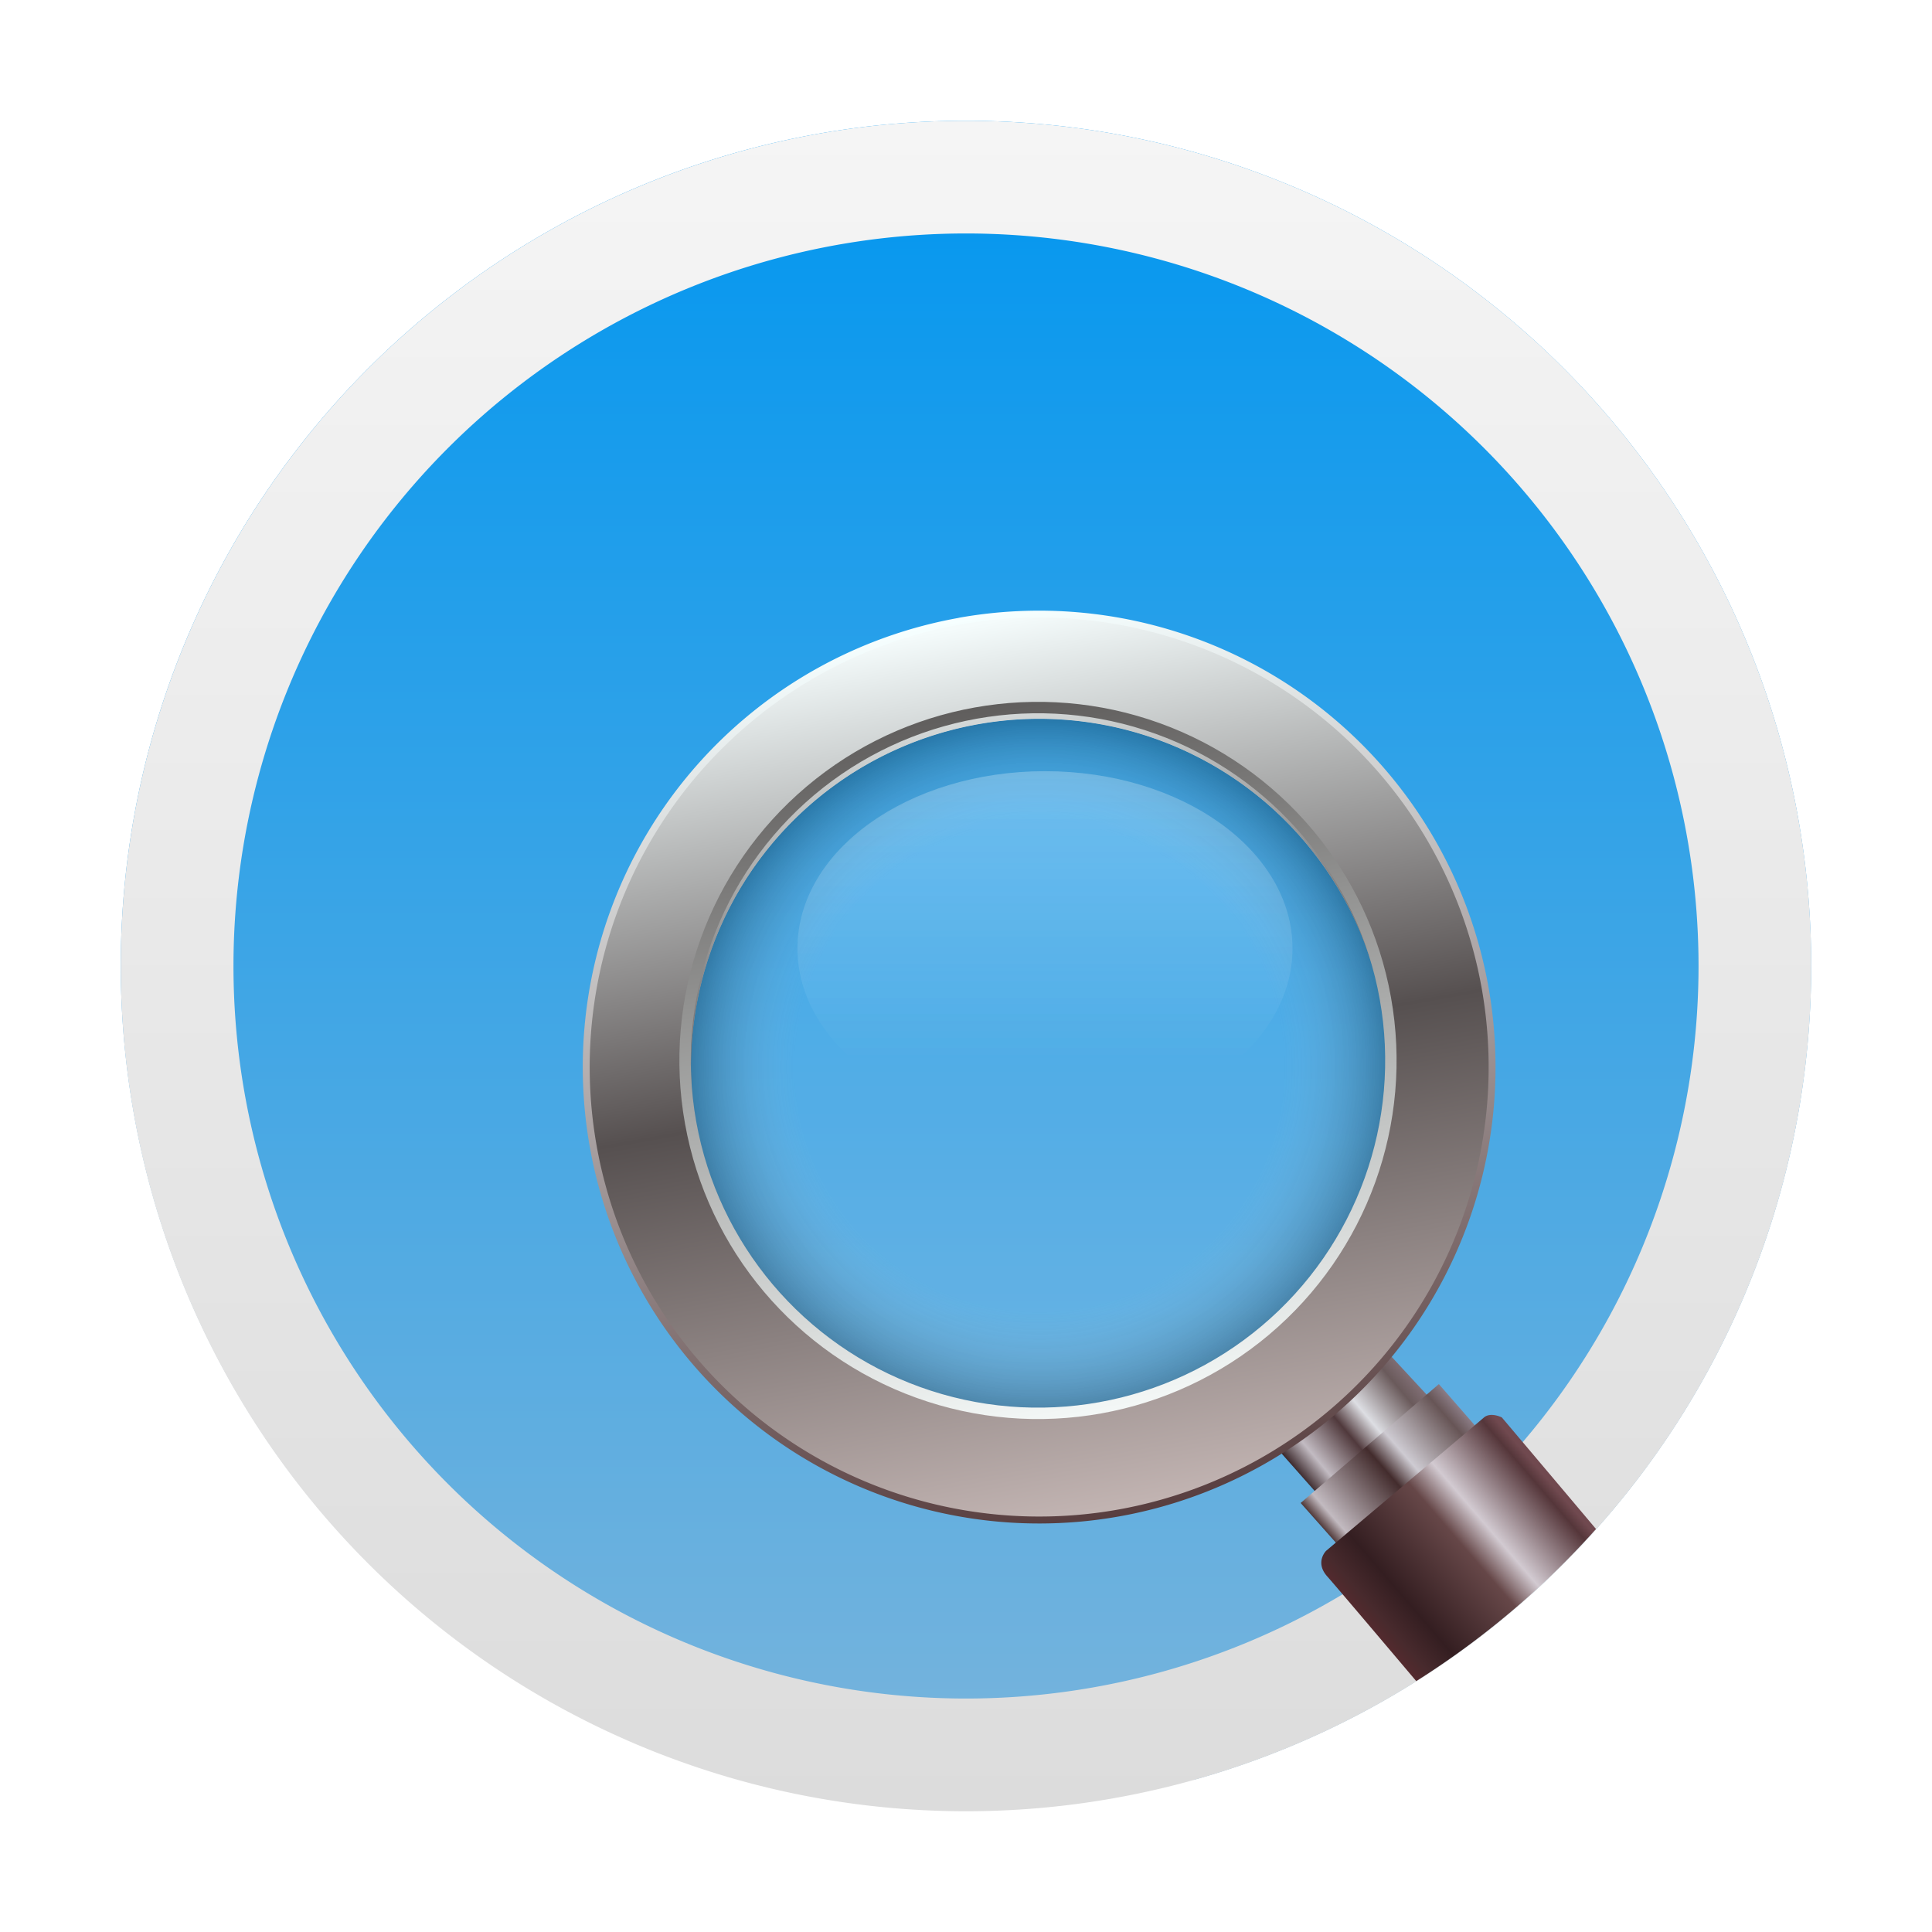 <?xml version="1.0" encoding="UTF-8" standalone="no"?>
<svg
   width="32"
   height="32"
   version="1.1"
   id="svg15747"
   sodipodi:docname="preferences-desktop-search.svg"
   inkscape:version="1.2.1 (9c6d41e410, 2022-07-14)"
   xmlns:inkscape="http://www.inkscape.org/namespaces/inkscape"
   xmlns:sodipodi="http://sodipodi.sourceforge.net/DTD/sodipodi-0.dtd"
   xmlns:xlink="http://www.w3.org/1999/xlink"
   xmlns="http://www.w3.org/2000/svg"
   xmlns:svg="http://www.w3.org/2000/svg">
  <sodipodi:namedview
     id="namedview15749"
     pagecolor="#ffffff"
     bordercolor="#666666"
     borderopacity="1.0"
     inkscape:showpageshadow="2"
     inkscape:pageopacity="0.0"
     inkscape:pagecheckerboard="0"
     inkscape:deskcolor="#d1d1d1"
     showgrid="false"
     inkscape:zoom="4.9166667"
     inkscape:cx="24"
     inkscape:cy="24.101695"
     inkscape:window-width="1920"
     inkscape:window-height="1000"
     inkscape:window-x="0"
     inkscape:window-y="0"
     inkscape:window-maximized="1"
     inkscape:current-layer="svg15747" />
  <defs
     id="defs15711">
    <linearGradient
       id="a"
       y1="536.8"
       y2="503.8"
       x2="0"
       gradientUnits="userSpaceOnUse">
      <stop
         stop-color="#2a2c2f"
         id="stop15681" />
      <stop
         offset="1"
         stop-color="#424649"
         id="stop15683" />
    </linearGradient>
    <linearGradient
       id="b"
       y1="547.8"
       y2="536.8"
       x2="0"
       gradientUnits="userSpaceOnUse"
       gradientTransform="matrix(1,0,0,0.545,0,244)">
      <stop
         stop-color="#c6cdd1"
         id="stop15686" />
      <stop
         offset="1"
         stop-color="#e0e5e7"
         id="stop15688" />
    </linearGradient>
    <linearGradient
       id="c"
       y1="5.342"
       x1="42.799"
       y2="31.357"
       x2="11.999"
       gradientUnits="userSpaceOnUse">
      <stop
         stop-color="#1abc9c"
         id="stop15691" />
      <stop
         offset="1"
         stop-color="#2980b9"
         id="stop15693" />
    </linearGradient>
    <linearGradient
       id="d"
       y1="22.346"
       x1="29.855"
       y2="28.506"
       x2="54.32"
       gradientUnits="userSpaceOnUse">
      <stop
         stop-color="#cc4a5e"
         id="stop15696" />
      <stop
         offset="1"
         stop-color="#aa478a"
         id="stop15698" />
    </linearGradient>
    <linearGradient
       id="e"
       y1="41.22"
       x1="24.392"
       y2="25.343"
       x2="20.643"
       gradientUnits="userSpaceOnUse">
      <stop
         stop-color="#334545"
         id="stop15701" />
      <stop
         offset="1"
         stop-color="#536161"
         id="stop15703" />
    </linearGradient>
    <linearGradient
       xlink:href="#e"
       id="f"
       y1="568.8"
       x1="431.57"
       y2="562.8"
       x2="439.57"
       gradientUnits="userSpaceOnUse"
       gradientTransform="matrix(-1,0,0,1,839.14,-40)" />
    <linearGradient
       xlink:href="#e"
       id="g"
       y1="40.899"
       x1="56.03"
       y2="32.475"
       x2="40.647"
       gradientUnits="userSpaceOnUse" />
    <linearGradient
       xlink:href="#e"
       id="h"
       y1="32.15"
       x1="60.895"
       y2="27.06"
       x2="53.41"
       gradientUnits="userSpaceOnUse" />
    <linearGradient
       xlink:href="#e"
       id="i"
       y1="36.527"
       x1="33.32"
       y2="31.348"
       x2="24.78"
       gradientUnits="userSpaceOnUse" />
    <linearGradient
       xlink:href="#e"
       id="j"
       y1="36.765"
       x1="34"
       y2="49.571"
       x2="40.25"
       gradientUnits="userSpaceOnUse" />
    <linearGradient
       id="linearGradient2163-3"
       x1="-177.09"
       x2="-177.09"
       y1="-1.337"
       y2="-15.638"
       gradientTransform="matrix(1.924,0,0,1.924,357.496,31.91)"
       gradientUnits="userSpaceOnUse">
      <stop
         stop-color="#78b4dc"
         offset="0"
         id="stop288" />
      <stop
         stop-color="#0096f0"
         offset="1"
         id="stop290" />
    </linearGradient>
    <linearGradient
       id="linearGradient80038"
       x1="33.014"
       x2="34.219"
       y1="10.136"
       y2="9.447"
       gradientTransform="matrix(1.736,-0.311,0.311,1.736,-39.06,16.95)"
       gradientUnits="userSpaceOnUse">
      <stop
         stop-color="#3c292c"
         offset="0"
         id="stop236" />
      <stop
         stop-color="#c2bbc2"
         offset=".156"
         id="stop238" />
      <stop
         stop-color="#50393c"
         offset=".43"
         id="stop240" />
      <stop
         stop-color="#dddee3"
         offset=".602"
         id="stop242" />
      <stop
         stop-color="#6a5a5b"
         offset=".89"
         id="stop244" />
      <stop
         stop-color="#806e74"
         offset="1"
         id="stop246" />
    </linearGradient>
    <linearGradient
       id="linearGradient126082"
       x1="33.173"
       x2="34.636"
       y1="10.722"
       y2="9.847"
       gradientTransform="matrix(1.736,-0.311,0.311,1.736,-39.06,16.95)"
       gradientUnits="userSpaceOnUse">
      <stop
         stop-color="#533c3c"
         offset="0"
         id="stop249" />
      <stop
         stop-color="#c2bac0"
         offset=".08"
         id="stop251" />
      <stop
         stop-color="#432c2d"
         offset=".468"
         id="stop253" />
      <stop
         stop-color="#cecbd2"
         offset=".602"
         id="stop255" />
      <stop
         stop-color="#675556"
         offset=".914"
         id="stop257" />
      <stop
         stop-color="#8a7b84"
         offset="1"
         id="stop259" />
    </linearGradient>
    <linearGradient
       id="linearGradient1902"
       x1="32"
       x2="32"
       y1="2.001"
       y2="61.906"
       gradientUnits="userSpaceOnUse"
       gradientTransform="matrix(0.467,0,0,0.467,1.067,1.067)">
      <stop
         stop-color="#f5f5f5"
         offset="0"
         id="stop311" />
      <stop
         stop-color="#dcdcdc"
         offset="1"
         id="stop313" />
    </linearGradient>
    <linearGradient
       id="linearGradient181487"
       x1="33.624"
       x2="35.493"
       y1="12.027"
       y2="10.924"
       gradientTransform="matrix(1.736,-0.311,0.311,1.736,-39.062,16.951)"
       gradientUnits="userSpaceOnUse">
      <stop
         stop-color="#542a2e"
         offset="0"
         id="stop262" />
      <stop
         stop-color="#482a2d"
         offset=".064"
         id="stop264" />
      <stop
         stop-color="#341e21"
         offset=".196"
         id="stop266" />
      <stop
         stop-color="#664748"
         offset=".535"
         id="stop268" />
      <stop
         stop-color="#d2cad1"
         offset=".669"
         id="stop270" />
      <stop
         stop-color="#55363a"
         offset=".952"
         id="stop272" />
      <stop
         stop-color="#70494f"
         offset="1"
         id="stop274" />
    </linearGradient>
    <linearGradient
       id="linearGradient2181"
       x1="32.855"
       x2="32.855"
       y1="1.768"
       y2="10.314"
       gradientTransform="matrix(1.736,-0.311,0.311,1.736,-41.733,17.429)"
       gradientUnits="userSpaceOnUse">
      <stop
         stop-color="#f6ffff"
         offset="0"
         id="stop219" />
      <stop
         stop-color="#583e3f"
         offset="1"
         id="stop221" />
    </linearGradient>
    <linearGradient
       id="linearGradient27086"
       x1="32.855"
       x2="32.855"
       y1="1.768"
       y2="10.314"
       gradientTransform="matrix(1.71,-0.306,0.306,1.71,-40.848,17.433)"
       gradientUnits="userSpaceOnUse">
      <stop
         stop-color="#f4fbfb"
         offset="0"
         id="stop224" />
      <stop
         stop-color="#565050"
         offset=".5"
         id="stop226" />
      <stop
         stop-color="#c2b4b2"
         offset="1"
         id="stop228" />
    </linearGradient>
    <radialGradient
       id="radialGradient1539"
       cx="33.299"
       cy="5.984"
       r="3.27"
       gradientTransform="matrix(1.764,0,0,1.764,-44.911,9.879)"
       gradientUnits="userSpaceOnUse">
      <stop
         stop-color="#fff"
         stop-opacity=".204"
         offset="0"
         id="stop212" />
      <stop
         stop-color="#fff"
         stop-opacity=".204"
         offset=".7"
         id="stop214" />
      <stop
         stop-color="#191919"
         offset="1"
         id="stop216" />
    </radialGradient>
    <linearGradient
       id="linearGradient59103"
       x1="31.418"
       x2="31.418"
       y1="9.307"
       y2="2.617"
       gradientTransform="matrix(1.764,0,0,1.764,-41.482,9.793)"
       gradientUnits="userSpaceOnUse">
      <stop
         stop-color="#f3f7f6"
         offset="0"
         id="stop231" />
      <stop
         stop-color="#605e5d"
         offset="1"
         id="stop233" />
    </linearGradient>
    <linearGradient
       inkscape:collect="always"
       xlink:href="#linearGradient997"
       id="linearGradient1092"
       gradientUnits="userSpaceOnUse"
       gradientTransform="translate(237.02,-44.947)"
       x1="-228.54"
       y1="49.422"
       x2="-228.54"
       y2="52.342" />
    <linearGradient
       id="linearGradient997"
       x1="-228.54"
       x2="-228.54"
       y1="49.422"
       y2="52.342"
       gradientTransform="translate(237.02,-44.947)"
       gradientUnits="userSpaceOnUse">
      <stop
         stop-color="#fff"
         offset="0"
         id="stop283" />
      <stop
         stop-color="#fff"
         stop-opacity="0"
         offset="1"
         id="stop285" />
    </linearGradient>
    <filter
       id="filter1229"
       x="-0.069"
       y="-0.107"
       width="1.138"
       height="1.214"
       color-interpolation-filters="sRGB">
      <feGaussianBlur
         stdDeviation="0.135"
         id="feGaussianBlur277" />
    </filter>
    <filter
       id="filter16134"
       x="-0.069"
       y="-0.107"
       width="1.138"
       height="1.214"
       color-interpolation-filters="sRGB">
      <feGaussianBlur
         stdDeviation="0.135"
         id="feGaussianBlur16132" />
    </filter>
    <linearGradient
       inkscape:collect="always"
       xlink:href="#linearGradient997"
       id="linearGradient16487"
       gradientUnits="userSpaceOnUse"
       gradientTransform="translate(237.02,-44.947)"
       x1="-228.54"
       y1="49.422"
       x2="-228.54"
       y2="52.342" />
  </defs>
  <path
     d="M 16,2 A 14,14 0 0 0 2,16 14,14 0 0 0 12.252,29.474 h 7.54 A 14,14 0 0 0 29.999,16.018 V 15.975 A 14,14 0 0 0 16,2 Z"
     fill="url(#linearGradient2163-3)"
     stroke-width="1.924"
     id="path328"
     style="fill:url(#linearGradient2163-3)" />
  <path
     d="m 21.082,23.911 0.706,0.798 1.859,-1.591 -0.762,-0.823 z"
     fill="url(#linearGradient80038)"
     id="path346"
     style="fill:url(#linearGradient80038);stroke-width:1.764" />
  <path
     d="m 21.543,24.894 0.598,0.674 2.293,-1.953 -0.602,-0.69 z"
     fill="url(#linearGradient126082)"
     id="path348"
     style="fill:url(#linearGradient126082);stroke-width:1.764" />
  <path
     d="m 16,2 a 14,14 0 0 0 -14,14 14,14 0 0 0 14,14 14,14 0 0 0 14,-14 14,14 0 0 0 -14,-14 z m 0,1.867 A 12.133,12.133 0 0 1 28.133,16 12.133,12.133 0 0 1 16,28.133 12.133,12.133 0 0 1 3.867,16 12.133,12.133 0 0 1 16,3.867 Z"
     fill="url(#linearGradient1902)"
     stroke-linecap="round"
     stroke-linejoin="round"
     stroke-opacity="0.3"
     stroke-width="0.462"
     id="path350"
     style="fill:url(#linearGradient1902)" />
  <path
     d="m 23.458,27.844 a 14,14 0 0 0 0.4,-0.262 14,14 0 0 0 0.401,-0.283 14,14 0 0 0 0.391,-0.297 14,14 0 0 0 0.38,-0.31 14,14 0 0 0 0.369,-0.323 14,14 0 0 0 0.358,-0.336 14,14 0 0 0 0.345,-0.348 14,14 0 0 0 0.333,-0.36 c -0.816,-0.968 -1.56,-1.848 -1.56,-1.848 0,0 -0.185,-0.095 -0.297,0.002 -0.112,0.097 -2.614,2.208 -2.614,2.208 0,0 -0.19,0.189 0.019,0.423 0.104,0.116 0.774,0.906 1.474,1.734 z"
     fill="url(#linearGradient181487)"
     id="path352"
     style="fill:url(#linearGradient181487);stroke-width:0.467" />
  <path
     d="m 15.879,10.234 a 7.559,7.559 0 0 0 -6.108,8.774 7.559,7.559 0 0 0 8.775,6.107 7.559,7.559 0 0 0 6.106,-8.775 7.559,7.559 0 0 0 -8.774,-6.107 z m 0.316,1.762 a 5.768,5.768 0 0 1 6.695,4.66 5.768,5.768 0 0 1 -4.659,6.696 5.768,5.768 0 0 1 -6.696,-4.66 5.768,5.768 0 0 1 4.66,-6.696 z"
     fill="url(#linearGradient2181)"
     id="path354"
     style="fill:url(#linearGradient2181);stroke-width:1.764" />
  <path
     d="m 15.899,10.345 a 7.446,7.446 0 0 0 -6.015,8.642 7.446,7.446 0 0 0 8.642,6.015 7.446,7.446 0 0 0 6.014,-8.642 7.446,7.446 0 0 0 -8.642,-6.015 z m 0.296,1.651 a 5.768,5.768 0 0 1 6.695,4.66 5.768,5.768 0 0 1 -4.659,6.696 5.768,5.768 0 0 1 -6.696,-4.66 5.768,5.768 0 0 1 4.66,-6.696 z"
     fill="url(#linearGradient27086)"
     id="path356"
     style="fill:url(#linearGradient27086);stroke-width:1.764" />
  <circle
     transform="rotate(-10.161)"
     cx="13.824"
     cy="20.434"
     r="5.768"
     fill="url(#radialGradient1539)"
     opacity="0.302"
     id="circle358"
     style="fill:url(#radialGradient1539);stroke-width:1.764" />
  <circle
     transform="rotate(-10.161)"
     cx="13.824"
     cy="20.322"
     r="5.845"
     fill="none"
     stroke="url(#linearGradient59103)"
     stroke-linecap="round"
     stroke-linejoin="round"
     stroke-width="0.189"
     id="circle360"
     style="stroke:url(#linearGradient59103)" />
  <ellipse
     transform="matrix(1.752,0,0,1.945,2.474,3.167)"
     cx="8.467"
     cy="6.448"
     rx="2.34"
     ry="1.509"
     fill="url(#linearGradient1541)"
     filter="url(#filter1229)"
     opacity="0.4"
     id="ellipse362"
     style="fill:url(#linearGradient16487)" />
  <ellipse
     transform="matrix(1.752,0,0,1.945,2.474,3.167)"
     cx="8.467"
     cy="6.448"
     rx="2.34"
     ry="1.509"
     fill="url(#linearGradient1541)"
     filter="url(#filter1229)"
     opacity="0.4"
     id="ellipse364"
     style="fill:url(#linearGradient1092)" />
</svg>
